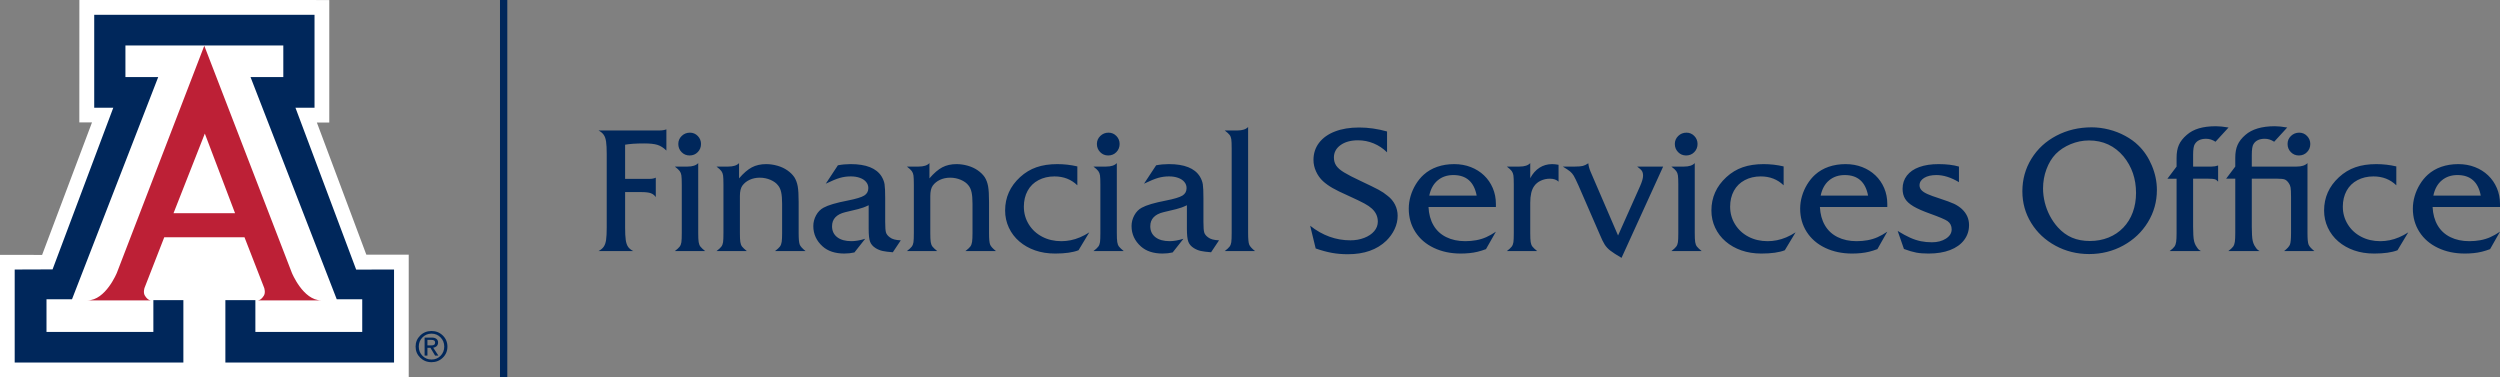 <?xml version="1.0" encoding="iso-8859-1"?>
<!-- Generator: Adobe Illustrator 19.2.0, SVG Export Plug-In . SVG Version: 6.00 Build 0)  -->
<!DOCTYPE svg PUBLIC "-//W3C//DTD SVG 1.1//EN" "http://www.w3.org/Graphics/SVG/1.1/DTD/svg11.dtd">
<svg version="1.1" id="Layer_1" xmlns="http://www.w3.org/2000/svg" xmlns:xlink="http://www.w3.org/1999/xlink" x="0px" y="0px"
	 viewBox="0 0 432.013 65.202" style="enable-background:new 0 0 432.013 65.202;" xml:space="preserve">
<rect x="0" y="0" width="432.013" height="65.202" fill="#808080" stroke="none"/>
<g>
	<polygon style="fill:#FFFFFF;" points="13.717,0 13.708,21.157 15.899,21.153 7.277,44.05 0,44.041 0,65.202 70.63,65.202 
		70.63,44.012 63.302,44.003 54.755,21.17 56.9,21.18 56.9,0.006 	"/>
	<g>
		<path style="fill:#BD2036;" d="M35.302,7.906L50.43,47.134c0,0,1.939,4.773,5.087,4.773H44.502c0,0,0.553,0.081,1.104-0.838
			c0.316-0.524,0.05-1.312,0.05-1.312L42.25,41h-6.948h-6.918l-3.412,8.757c0,0-0.26,0.788,0.055,1.312
			c0.549,0.919,1.101,0.838,1.101,0.838H15.114c3.146,0,5.086-4.773,5.086-4.773L35.302,7.906z"/>
	</g>
	<polygon style="fill:#00275B;" points="35.316,7.857 48.957,7.857 48.957,13.313 43.29,13.313 58.19,51.715 62.596,51.715 
		62.596,57.365 44.13,57.365 44.13,51.868 38.946,51.868 38.946,62.647 68.093,62.647 68.093,46.576 61.548,46.587 51.056,18.616 
		54.351,18.616 54.351,2.554 35.316,2.554 16.281,2.554 16.281,18.616 19.577,18.616 9.084,46.552 2.539,46.576 2.539,62.647 
		31.688,62.647 31.688,51.868 26.502,51.868 26.502,57.365 8.035,57.365 8.035,51.715 12.442,51.715 27.342,13.313 21.675,13.313 
		21.675,7.857 	"/>
	<g>
		<path style="fill:#00275B;" d="M76.519,57.98c0.533,0.521,0.799,1.159,0.799,1.915c0,0.753-0.265,1.39-0.797,1.912
			c-0.532,0.52-1.183,0.78-1.955,0.78c-0.771,0-1.42-0.26-1.953-0.78c-0.53-0.522-0.796-1.159-0.796-1.912
			c0-0.756,0.267-1.394,0.798-1.915c0.533-0.522,1.183-0.781,1.951-0.781C75.336,57.199,75.986,57.458,76.519,57.98 M76.131,58.304
			c-0.424-0.433-0.947-0.649-1.565-0.649c-0.617,0-1.137,0.216-1.562,0.649c-0.426,0.433-0.638,0.964-0.638,1.591
			c0,0.626,0.212,1.157,0.638,1.589c0.425,0.431,0.945,0.647,1.562,0.647c0.616,0,1.137-0.216,1.564-0.647
			c0.426-0.432,0.639-0.963,0.639-1.589C76.769,59.268,76.557,58.737,76.131,58.304 M73.374,58.336h0.247h1.001
			c0.337,0,0.6,0.075,0.792,0.223c0.191,0.149,0.287,0.357,0.287,0.621c0,0.287-0.096,0.515-0.288,0.678
			c-0.143,0.121-0.327,0.199-0.552,0.229l0.896,1.364h-0.282H75.19l-0.807-1.346l-0.52,0.002v1.344h-0.244h-0.245V58.336z
			 M73.863,59.692h0.663c0.231,0,0.399-0.041,0.506-0.123c0.107-0.082,0.159-0.211,0.159-0.387c0-0.155-0.052-0.267-0.159-0.341
			c-0.107-0.072-0.275-0.109-0.506-0.109h-0.663V59.692z"/>
	</g>
	<polygon style="fill:#FFFFFF;" points="35.29,36.842 40.619,36.842 35.395,23.082 29.985,36.842 	"/>
	<rect x="86.4" y="0" style="fill:#00275B;" width="1.264" height="65.202"/>
	<g>
		<path style="fill:#00275B;" d="M421.949,31.173c0.733-0.616,1.636-0.923,2.71-0.923c2.236,0,3.579,1.181,4.028,3.545h-8.188
			C420.733,32.662,421.217,31.788,421.949,31.173 M432.013,35.259c0-0.996-0.181-1.916-0.542-2.761
			c-0.362-0.844-0.865-1.575-1.509-2.19c-0.645-0.615-1.406-1.093-2.285-1.435s-1.836-0.513-2.871-0.513
			c-1.055,0-2.029,0.154-2.923,0.461c-0.893,0.308-1.677,0.765-2.351,1.37c-0.518,0.469-0.972,1.023-1.362,1.663
			c-0.391,0.639-0.691,1.318-0.901,2.036c-0.21,0.718-0.315,1.443-0.315,2.175c0,1.494,0.378,2.832,1.135,4.014
			c0.757,1.181,1.822,2.1,3.194,2.754c1.372,0.654,2.917,0.981,4.636,0.981c0.508,0,1.013-0.024,1.516-0.073
			c0.503-0.049,0.981-0.13,1.436-0.242c0.454-0.112,0.93-0.261,1.428-0.447l1.714-3.017c-0.577,0.391-1.133,0.705-1.67,0.945
			c-0.537,0.239-1.111,0.415-1.721,0.527c-0.611,0.112-1.248,0.168-1.912,0.168c-1.24,0-2.334-0.234-3.281-0.703
			c-0.948-0.468-1.68-1.147-2.198-2.036c-0.517-0.888-0.805-1.943-0.864-3.164h11.646V35.259z M410.639,28.36
			c-1.368,0-2.571,0.181-3.611,0.542c-1.04,0.361-1.985,0.933-2.835,1.714c-1.719,1.582-2.578,3.501-2.578,5.757
			c0,1.054,0.215,2.043,0.645,2.966c0.429,0.923,1.035,1.719,1.816,2.388s1.692,1.184,2.732,1.545c1.04,0.361,2.19,0.542,3.45,0.542
			c1.718,0,3.066-0.19,4.043-0.571l1.86-3.091c-0.527,0.342-1.062,0.628-1.604,0.857c-0.542,0.23-1.082,0.398-1.619,0.505
			c-0.537,0.108-1.074,0.161-1.611,0.161c-1.221,0-2.322-0.256-3.303-0.769c-0.982-0.512-1.756-1.228-2.322-2.146
			c-0.566-0.917-0.85-1.933-0.85-3.046c0-1.035,0.218-1.951,0.652-2.747c0.435-0.796,1.06-1.409,1.875-1.838
			c0.816-0.43,1.736-0.645,2.762-0.645c1.582,0,2.9,0.513,3.955,1.538v-3.266C412.963,28.492,411.81,28.36,410.639,28.36
			 M395.896,23.489c-0.395,0.376-0.593,0.838-0.593,1.385c0,0.556,0.188,1.028,0.564,1.413c0.376,0.386,0.837,0.579,1.384,0.579
			c0.566,0,1.038-0.193,1.414-0.579c0.376-0.385,0.564-0.857,0.564-1.413c0-0.528-0.186-0.984-0.557-1.37s-0.825-0.579-1.362-0.579
			C396.763,22.925,396.292,23.114,395.896,23.489 M386.265,40.269c0,0.684-0.025,1.194-0.073,1.531
			c-0.049,0.337-0.149,0.61-0.301,0.82c-0.151,0.21-0.427,0.467-0.827,0.769h5.405c-0.225-0.136-0.381-0.254-0.469-0.351
			c-0.088-0.098-0.234-0.313-0.439-0.645c-0.117-0.224-0.208-0.466-0.271-0.725c-0.064-0.259-0.108-0.617-0.132-1.077
			c-0.025-0.458-0.037-0.927-0.037-1.406V30.88h4.468c0.576,0,0.981,0.043,1.216,0.131c0.234,0.088,0.459,0.284,0.674,0.586
			c0.175,0.235,0.29,0.498,0.344,0.791c0.053,0.293,0.08,0.83,0.08,1.612v6.269c0,1.006-0.061,1.668-0.183,1.985
			c-0.122,0.318-0.461,0.696-1.018,1.135h5.244c-0.556-0.439-0.896-0.817-1.018-1.135c-0.122-0.317-0.183-0.979-0.183-1.985V28.184
			c-0.39,0.401-1.01,0.601-1.86,0.601h-7.764v-2.022c0-0.947,0.098-1.567,0.293-1.86c0.371-0.615,1.021-0.923,1.948-0.923
			c0.567,0,1.109,0.171,1.626,0.513l2.256-2.461c-0.849-0.147-1.562-0.22-2.138-0.22c-2.247,0-3.946,0.503-5.098,1.509
			c-0.625,0.537-1.072,1.108-1.34,1.714c-0.269,0.605-0.403,1.343-0.403,2.212v1.538l-1.582,2.095h1.582V40.269z M381.618,30.88
			c0.547,0,0.92,0.031,1.12,0.095c0.2,0.063,0.389,0.203,0.564,0.417v-2.798c-0.351,0.127-0.722,0.191-1.113,0.191h-3.208v-2.022
			c0-0.947,0.098-1.567,0.293-1.86c0.371-0.615,1.02-0.923,1.948-0.923c0.566,0,1.108,0.171,1.626,0.513l2.256-2.461
			c-0.879-0.147-1.602-0.22-2.168-0.22c-1.142,0-2.126,0.122-2.952,0.366c-0.825,0.245-1.53,0.625-2.116,1.143
			c-0.625,0.537-1.072,1.108-1.341,1.714c-0.268,0.605-0.402,1.343-0.402,2.212v1.538l-1.582,2.095h1.582v9.389
			c0,0.684-0.025,1.194-0.074,1.531c-0.049,0.337-0.149,0.61-0.3,0.82c-0.151,0.21-0.427,0.467-0.828,0.769h5.406
			c-0.225-0.136-0.381-0.254-0.469-0.351c-0.088-0.098-0.234-0.313-0.44-0.645c-0.117-0.224-0.207-0.466-0.271-0.725
			c-0.063-0.259-0.107-0.617-0.131-1.077c-0.025-0.458-0.037-0.927-0.037-1.406V30.88H381.618z M366.965,27.042
			c1.435,1.757,2.153,3.857,2.153,6.298c0,1.211-0.188,2.327-0.564,3.348c-0.376,1.02-0.923,1.904-1.64,2.651
			c-0.718,0.747-1.57,1.318-2.557,1.714c-0.986,0.395-2.055,0.593-3.208,0.593c-1.162,0-2.195-0.193-3.098-0.578
			c-0.903-0.386-1.721-0.984-2.453-1.795c-0.528-0.586-0.984-1.245-1.37-1.977c-0.386-0.733-0.679-1.504-0.879-2.315
			c-0.2-0.81-0.3-1.616-0.3-2.417c0-1.152,0.195-2.256,0.586-3.31c0.39-1.055,0.923-1.934,1.596-2.637
			c0.704-0.713,1.568-1.282,2.593-1.707c1.026-0.424,2.08-0.637,3.164-0.637C363.42,24.273,365.412,25.196,366.965,27.042
			 M355.363,23.445c-1.836,0.962-3.276,2.291-4.321,3.985c-1.045,1.694-1.567,3.572-1.567,5.632c0,1.992,0.51,3.816,1.53,5.471
			c1.021,1.656,2.417,2.964,4.19,3.926c1.772,0.962,3.713,1.443,5.823,1.443c2.128,0,4.091-0.491,5.888-1.472
			c1.797-0.982,3.216-2.322,4.256-4.021c1.04-1.699,1.56-3.56,1.56-5.581c0-1.426-0.291-2.832-0.872-4.219
			c-0.581-1.387-1.36-2.549-2.336-3.486c-0.625-0.616-1.385-1.165-2.278-1.648c-0.894-0.484-1.839-0.85-2.835-1.099
			c-0.996-0.249-1.982-0.373-2.959-0.373C359.225,22.003,357.199,22.484,355.363,23.445 M334.987,28.36
			c-1.28,0-2.386,0.168-3.318,0.505c-0.933,0.337-1.648,0.828-2.146,1.473c-0.498,0.644-0.747,1.406-0.747,2.285
			c0,0.674,0.144,1.247,0.432,1.721c0.288,0.474,0.769,0.911,1.443,1.311c0.674,0.4,1.626,0.82,2.856,1.26
			c1.65,0.595,2.661,1.025,3.032,1.289c0.479,0.342,0.718,0.82,0.718,1.435c0,0.635-0.327,1.165-0.981,1.59
			c-0.655,0.424-1.465,0.637-2.432,0.637c-0.674,0-1.311-0.061-1.911-0.183c-0.601-0.122-1.219-0.325-1.853-0.608
			c-0.635-0.283-1.353-0.674-2.154-1.172l1.084,3.12c0.85,0.313,1.562,0.522,2.139,0.63c0.576,0.107,1.284,0.161,2.124,0.161
			c1.416,0,2.649-0.2,3.699-0.6c1.049-0.401,1.86-0.977,2.431-1.729c0.572-0.752,0.857-1.616,0.857-2.593
			c0-1.074-0.41-1.997-1.23-2.768c-0.41-0.371-0.867-0.674-1.37-0.909c-0.503-0.234-1.365-0.551-2.585-0.952
			c-0.86-0.273-1.529-0.517-2.007-0.732c-0.479-0.215-0.826-0.444-1.04-0.689c-0.215-0.244-0.323-0.517-0.323-0.82
			c0-0.527,0.266-0.954,0.799-1.282c0.532-0.327,1.238-0.49,2.117-0.49c1.23,0,2.529,0.41,3.896,1.23v-2.695
			C337.55,28.502,336.373,28.36,334.987,28.36 M316.074,31.173c0.732-0.616,1.636-0.923,2.71-0.923c2.236,0,3.579,1.181,4.028,3.545
			h-8.188C314.858,32.662,315.342,31.788,316.074,31.173 M326.137,35.259c0-0.996-0.18-1.916-0.542-2.761
			c-0.361-0.844-0.864-1.575-1.508-2.19c-0.645-0.615-1.407-1.093-2.286-1.435c-0.878-0.342-1.836-0.513-2.871-0.513
			c-1.054,0-2.028,0.154-2.922,0.461c-0.894,0.308-1.677,0.765-2.351,1.37c-0.518,0.469-0.972,1.023-1.362,1.663
			c-0.391,0.639-0.691,1.318-0.901,2.036c-0.21,0.718-0.315,1.443-0.315,2.175c0,1.494,0.378,2.832,1.135,4.014
			c0.757,1.181,1.821,2.1,3.193,2.754c1.372,0.654,2.918,0.981,4.637,0.981c0.507,0,1.013-0.024,1.516-0.073s0.981-0.13,1.435-0.242
			s0.931-0.261,1.429-0.447l1.713-3.017c-0.576,0.391-1.133,0.705-1.669,0.945c-0.538,0.239-1.111,0.415-1.722,0.527
			c-0.61,0.112-1.247,0.168-1.911,0.168c-1.241,0-2.334-0.234-3.282-0.703c-0.947-0.468-1.679-1.147-2.197-2.036
			c-0.518-0.888-0.805-1.943-0.864-3.164h11.645V35.259z M304.763,28.36c-1.367,0-2.57,0.181-3.61,0.542
			c-1.04,0.361-1.985,0.933-2.835,1.714c-1.719,1.582-2.578,3.501-2.578,5.757c0,1.054,0.215,2.043,0.644,2.966
			c0.43,0.923,1.036,1.719,1.817,2.388c0.781,0.669,1.692,1.184,2.732,1.545c1.04,0.361,2.19,0.542,3.45,0.542
			c1.718,0,3.066-0.19,4.043-0.571l1.86-3.091c-0.527,0.342-1.062,0.628-1.604,0.857c-0.542,0.23-1.082,0.398-1.619,0.505
			c-0.537,0.108-1.074,0.161-1.611,0.161c-1.221,0-2.322-0.256-3.303-0.769c-0.982-0.512-1.756-1.228-2.322-2.146
			c-0.567-0.917-0.85-1.933-0.85-3.046c0-1.035,0.217-1.951,0.652-2.747c0.435-0.796,1.06-1.409,1.875-1.838
			c0.815-0.43,1.736-0.645,2.761-0.645c1.582,0,2.901,0.513,3.955,1.538v-3.266C307.088,28.492,305.935,28.36,304.763,28.36
			 M290.005,23.497c-0.39,0.381-0.586,0.84-0.586,1.377c0,0.556,0.188,1.028,0.564,1.413c0.376,0.386,0.838,0.579,1.385,0.579
			c0.566,0,1.037-0.193,1.413-0.579c0.376-0.385,0.564-0.857,0.564-1.413c0-0.528-0.185-0.984-0.556-1.37
			c-0.372-0.386-0.826-0.579-1.363-0.579C290.87,22.925,290.396,23.116,290.005,23.497 M291.016,28.785h-2.197
			c0.41,0.312,0.691,0.571,0.842,0.776c0.151,0.205,0.249,0.454,0.293,0.747c0.044,0.293,0.066,0.826,0.066,1.597v8.364
			c0,0.762-0.022,1.292-0.066,1.59c-0.044,0.298-0.142,0.549-0.293,0.754c-0.151,0.205-0.432,0.464-0.842,0.776h5.244
			c-0.401-0.322-0.676-0.583-0.828-0.783c-0.151-0.2-0.251-0.462-0.3-0.784c-0.049-0.322-0.073-0.84-0.073-1.553V28.184
			C292.491,28.585,291.875,28.785,291.016,28.785 M274.862,29.678c-0.215-0.498-0.346-0.986-0.395-1.464
			c-0.342,0.234-0.659,0.388-0.952,0.461c-0.293,0.073-0.743,0.11-1.348,0.11h-2.109c0.595,0.361,1.015,0.642,1.259,0.842
			c0.244,0.2,0.455,0.447,0.63,0.74c0.176,0.293,0.449,0.854,0.821,1.684l3.72,8.555c0.293,0.713,0.562,1.262,0.806,1.648
			c0.244,0.386,0.566,0.735,0.967,1.047c0.4,0.313,1.049,0.733,1.948,1.26l7.192-15.776h-4.497c0.411,0.293,0.684,0.542,0.821,0.747
			c0.136,0.205,0.205,0.483,0.205,0.835c0,0.43-0.181,1.05-0.542,1.86l-3.78,8.467L274.862,29.678z M264.808,42.606
			c-0.152-0.2-0.252-0.462-0.301-0.784c-0.049-0.322-0.073-0.84-0.073-1.553v-5.215c0-1.298,0.225-2.26,0.674-2.885
			c0.273-0.401,0.654-0.716,1.142-0.945c0.489-0.23,1.016-0.344,1.582-0.344c0.645,0,1.143,0.171,1.495,0.512v-2.915
			c-0.44-0.078-0.806-0.117-1.099-0.117c-0.82,0-1.553,0.208-2.197,0.623c-0.645,0.415-1.177,1.018-1.597,1.809v-2.608
			c-0.371,0.401-0.987,0.601-1.846,0.601h-2.197c0.41,0.312,0.691,0.571,0.842,0.776c0.152,0.205,0.249,0.454,0.293,0.747
			s0.066,0.826,0.066,1.597v8.364c0,0.762-0.022,1.292-0.066,1.59s-0.141,0.549-0.293,0.754c-0.151,0.205-0.432,0.464-0.842,0.776
			h5.244C265.235,43.067,264.959,42.806,264.808,42.606 M248.437,31.173c0.732-0.616,1.635-0.923,2.71-0.923
			c2.236,0,3.579,1.181,4.028,3.545h-8.189C247.221,32.662,247.704,31.788,248.437,31.173 M258.5,35.259
			c0-0.996-0.181-1.916-0.542-2.761c-0.361-0.844-0.864-1.575-1.509-2.19c-0.644-0.615-1.406-1.093-2.285-1.435
			s-1.836-0.513-2.871-0.513c-1.055,0-2.029,0.154-2.922,0.461c-0.894,0.308-1.678,0.765-2.351,1.37
			c-0.518,0.469-0.972,1.023-1.363,1.663c-0.39,0.639-0.691,1.318-0.901,2.036c-0.21,0.718-0.315,1.443-0.315,2.175
			c0,1.494,0.379,2.832,1.136,4.014c0.756,1.181,1.821,2.1,3.193,2.754c1.372,0.654,2.917,0.981,4.636,0.981
			c0.508,0,1.013-0.024,1.516-0.073c0.503-0.049,0.982-0.13,1.436-0.242c0.454-0.112,0.93-0.261,1.428-0.447l1.714-3.017
			c-0.576,0.391-1.133,0.705-1.67,0.945c-0.537,0.239-1.111,0.415-1.721,0.527s-1.248,0.168-1.912,0.168
			c-1.24,0-2.334-0.234-3.281-0.703c-0.947-0.468-1.68-1.147-2.197-2.036c-0.518-0.888-0.806-1.943-0.864-3.164H258.5V35.259z
			 M234.856,22.032c-1.591,0-2.981,0.229-4.167,0.688c-1.187,0.46-2.102,1.111-2.747,1.956c-0.644,0.845-0.966,1.834-0.966,2.966
			c0,0.674,0.148,1.338,0.446,1.992c0.298,0.655,0.696,1.211,1.194,1.67c0.459,0.42,1.006,0.813,1.641,1.18
			c0.634,0.366,1.547,0.813,2.739,1.34c1.309,0.596,2.236,1.042,2.783,1.34s0.972,0.589,1.275,0.872
			c0.693,0.625,1.04,1.377,1.04,2.256c0,0.615-0.208,1.167-0.623,1.655c-0.415,0.488-0.989,0.874-1.721,1.157
			c-0.732,0.284-1.529,0.425-2.388,0.425c-2.519,0-4.839-0.84-6.958-2.52l0.952,3.926c1.006,0.352,1.939,0.606,2.798,0.762
			c0.859,0.156,1.787,0.234,2.783,0.234c2.803,0,5.015-0.781,6.636-2.343c0.606-0.596,1.082-1.265,1.428-2.007
			c0.347-0.742,0.52-1.504,0.52-2.285c0-0.684-0.149-1.324-0.446-1.919c-0.298-0.596-0.721-1.104-1.267-1.524
			c-0.46-0.39-0.989-0.747-1.59-1.069c-0.6-0.322-1.609-0.815-3.025-1.48c-1.318-0.615-2.299-1.12-2.944-1.516
			c-0.645-0.395-1.096-0.791-1.355-1.186c-0.259-0.396-0.388-0.857-0.388-1.385c0-0.878,0.383-1.594,1.15-2.146
			c0.766-0.551,1.774-0.827,3.025-0.827c0.927,0,1.823,0.178,2.688,0.534c0.864,0.357,1.638,0.872,2.321,1.546V22.72
			C238.059,22.261,236.448,22.032,234.856,22.032 M215.864,42.254c-0.122-0.317-0.183-0.979-0.183-1.985V21.944
			c-0.371,0.401-0.991,0.601-1.86,0.601h-2.183c0.41,0.312,0.691,0.569,0.842,0.769c0.152,0.2,0.249,0.446,0.293,0.739
			s0.066,0.831,0.066,1.612v14.604c0,0.762-0.022,1.292-0.066,1.59s-0.141,0.549-0.293,0.754c-0.151,0.205-0.432,0.464-0.842,0.776
			h5.244C216.326,42.95,215.986,42.572,215.864,42.254 M205.346,41.763c0.161,0.44,0.481,0.811,0.959,1.114
			c0.381,0.234,0.781,0.398,1.201,0.49c0.42,0.093,1.011,0.169,1.773,0.227l1.377-2.065c-0.87-0.029-1.499-0.2-1.89-0.513
			c-0.361-0.263-0.586-0.549-0.674-0.857c-0.088-0.307-0.132-0.91-0.132-1.809v-4.087c0-1.162-0.036-1.97-0.109-2.424
			c-0.074-0.454-0.247-0.906-0.521-1.355c-0.888-1.416-2.671-2.124-5.346-2.124c-0.762,0-1.494,0.068-2.197,0.205l-2.095,3.179
			c1.035-0.498,1.85-0.833,2.446-1.004c0.596-0.17,1.221-0.256,1.875-0.256c0.586,0,1.111,0.083,1.575,0.249
			s0.822,0.403,1.076,0.711c0.254,0.307,0.381,0.661,0.381,1.062c0,0.566-0.237,0.996-0.71,1.289
			c-0.474,0.293-1.428,0.581-2.864,0.864c-1.982,0.381-3.369,0.791-4.16,1.23c-0.537,0.284-0.967,0.721-1.289,1.311
			c-0.322,0.591-0.484,1.214-0.484,1.868c0,1.377,0.537,2.549,1.612,3.516c0.918,0.82,2.168,1.23,3.75,1.23
			c0.615,0,1.196-0.064,1.743-0.19l1.86-2.359c-0.898,0.274-1.689,0.41-2.373,0.41c-1.054,0-1.877-0.229-2.468-0.688
			c-0.591-0.459-0.886-1.089-0.886-1.89c0-1.25,0.762-2.06,2.285-2.431c1.143-0.264,1.877-0.44,2.205-0.528
			c0.327-0.088,0.624-0.178,0.893-0.271c0.269-0.092,0.584-0.227,0.945-0.402v4.086C205.104,40.587,205.184,41.324,205.346,41.763
			 M190.136,23.497c-0.39,0.381-0.586,0.84-0.586,1.377c0,0.556,0.188,1.028,0.564,1.413c0.376,0.386,0.838,0.579,1.385,0.579
			c0.566,0,1.037-0.193,1.413-0.579c0.376-0.385,0.564-0.857,0.564-1.413c0-0.528-0.185-0.984-0.556-1.37
			c-0.372-0.386-0.826-0.579-1.363-0.579C191.001,22.925,190.527,23.116,190.136,23.497 M191.147,28.785h-2.197
			c0.41,0.312,0.691,0.571,0.842,0.776c0.151,0.205,0.249,0.454,0.293,0.747c0.044,0.293,0.066,0.826,0.066,1.597v8.364
			c0,0.762-0.022,1.292-0.066,1.59c-0.044,0.298-0.142,0.549-0.293,0.754c-0.151,0.205-0.432,0.464-0.842,0.776h5.244
			c-0.401-0.322-0.676-0.583-0.828-0.783c-0.151-0.2-0.251-0.462-0.3-0.784c-0.049-0.322-0.073-0.84-0.073-1.553V28.184
			C192.622,28.585,192.006,28.785,191.147,28.785 M182.714,28.36c-1.368,0-2.571,0.181-3.611,0.542
			c-1.04,0.361-1.985,0.933-2.835,1.714c-1.718,1.582-2.578,3.501-2.578,5.757c0,1.054,0.215,2.043,0.645,2.966
			c0.429,0.923,1.035,1.719,1.816,2.388c0.781,0.669,1.692,1.184,2.732,1.545s2.19,0.542,3.45,0.542c1.719,0,3.066-0.19,4.043-0.571
			l1.86-3.091c-0.527,0.342-1.062,0.628-1.604,0.857c-0.542,0.23-1.081,0.398-1.618,0.505c-0.538,0.108-1.075,0.161-1.612,0.161
			c-1.221,0-2.322-0.256-3.303-0.769c-0.981-0.512-1.756-1.228-2.322-2.146c-0.566-0.917-0.849-1.933-0.849-3.046
			c0-1.035,0.217-1.951,0.651-2.747c0.435-0.796,1.06-1.409,1.875-1.838c0.816-0.43,1.736-0.645,2.762-0.645
			c1.582,0,2.9,0.513,3.955,1.538v-3.266C185.038,28.492,183.886,28.36,182.714,28.36 M158.752,28.785h-2.036
			c0.41,0.312,0.69,0.571,0.842,0.776c0.151,0.205,0.249,0.454,0.293,0.747c0.044,0.293,0.066,0.826,0.066,1.597v8.364
			c0,0.762-0.022,1.292-0.066,1.59c-0.044,0.298-0.142,0.549-0.293,0.754c-0.152,0.205-0.432,0.464-0.842,0.776h5.244
			c-0.401-0.322-0.676-0.583-0.828-0.783c-0.151-0.2-0.251-0.462-0.3-0.784c-0.049-0.322-0.073-0.84-0.073-1.553v-6.387
			c0-0.8,0.141-1.401,0.424-1.801c0.313-0.43,0.733-0.767,1.26-1.011c0.528-0.244,1.108-0.366,1.743-0.366
			c0.655,0,1.272,0.124,1.853,0.373c0.581,0.249,1.023,0.574,1.326,0.974c0.244,0.293,0.42,0.687,0.527,1.18
			c0.108,0.493,0.162,1.159,0.162,1.999v5.039c0,0.684-0.025,1.192-0.074,1.524c-0.049,0.332-0.151,0.603-0.307,0.813
			c-0.157,0.21-0.44,0.471-0.85,0.783h5.288c-0.556-0.439-0.896-0.817-1.018-1.135c-0.122-0.317-0.183-0.979-0.183-1.985v-5.376
			c0-1.201-0.054-2.102-0.161-2.702c-0.108-0.601-0.303-1.126-0.586-1.575c-0.303-0.44-0.703-0.833-1.201-1.179
			c-0.498-0.347-1.072-0.613-1.721-0.799c-0.65-0.185-1.297-0.278-1.941-0.278c-0.938,0-1.758,0.183-2.461,0.549
			c-0.703,0.367-1.446,1.004-2.227,1.912v-2.637C160.241,28.585,159.621,28.785,158.752,28.785 M150.351,41.763
			c0.161,0.44,0.481,0.811,0.96,1.114c0.38,0.234,0.781,0.398,1.201,0.49c0.42,0.093,1.011,0.169,1.772,0.227l1.377-2.065
			c-0.869-0.029-1.499-0.2-1.889-0.513c-0.362-0.263-0.586-0.549-0.674-0.857c-0.088-0.307-0.132-0.91-0.132-1.809v-4.087
			c0-1.162-0.037-1.97-0.11-2.424c-0.073-0.454-0.247-0.906-0.52-1.355c-0.889-1.416-2.671-2.124-5.347-2.124
			c-0.761,0-1.494,0.068-2.197,0.205l-2.095,3.179c1.035-0.498,1.851-0.833,2.447-1.004c0.595-0.17,1.22-0.256,1.875-0.256
			c0.586,0,1.11,0.083,1.574,0.249c0.464,0.166,0.823,0.403,1.077,0.711c0.254,0.307,0.381,0.661,0.381,1.062
			c0,0.566-0.237,0.996-0.711,1.289c-0.473,0.293-1.428,0.581-2.863,0.864c-1.983,0.381-3.37,0.791-4.161,1.23
			c-0.537,0.284-0.966,0.721-1.289,1.311c-0.322,0.591-0.483,1.214-0.483,1.868c0,1.377,0.537,2.549,1.611,3.516
			c0.918,0.82,2.168,1.23,3.75,1.23c0.616,0,1.196-0.064,1.743-0.19l1.861-2.359c-0.899,0.274-1.69,0.41-2.373,0.41
			c-1.055,0-1.878-0.229-2.468-0.688c-0.591-0.459-0.887-1.089-0.887-1.89c0-1.25,0.762-2.06,2.285-2.431
			c1.143-0.264,1.878-0.44,2.205-0.528s0.625-0.178,0.894-0.271c0.268-0.092,0.583-0.227,0.944-0.402v4.086
			C150.109,40.587,150.19,41.324,150.351,41.763 M125.851,28.785h-2.036c0.41,0.312,0.691,0.571,0.842,0.776
			c0.151,0.205,0.249,0.454,0.293,0.747s0.066,0.826,0.066,1.597v8.364c0,0.762-0.022,1.292-0.066,1.59s-0.142,0.549-0.293,0.754
			c-0.151,0.205-0.432,0.464-0.842,0.776h5.244c-0.401-0.322-0.676-0.583-0.828-0.783c-0.151-0.2-0.251-0.462-0.3-0.784
			c-0.049-0.322-0.073-0.84-0.073-1.553v-6.387c0-0.8,0.141-1.401,0.425-1.801c0.312-0.43,0.732-0.767,1.259-1.011
			c0.528-0.244,1.109-0.366,1.744-0.366c0.654,0,1.271,0.124,1.853,0.373c0.58,0.249,1.022,0.574,1.325,0.974
			c0.244,0.293,0.42,0.687,0.528,1.18c0.107,0.493,0.161,1.159,0.161,1.999v5.039c0,0.684-0.025,1.192-0.073,1.524
			c-0.049,0.332-0.152,0.603-0.308,0.813c-0.156,0.21-0.44,0.471-0.85,0.783h5.288c-0.556-0.439-0.896-0.817-1.018-1.135
			c-0.122-0.317-0.183-0.979-0.183-1.985v-5.376c0-1.201-0.054-2.102-0.161-2.702c-0.108-0.601-0.303-1.126-0.586-1.575
			c-0.303-0.44-0.703-0.833-1.201-1.179c-0.498-0.347-1.072-0.613-1.721-0.799c-0.65-0.185-1.297-0.278-1.941-0.278
			c-0.938,0-1.758,0.183-2.461,0.549c-0.703,0.367-1.445,1.004-2.227,1.912v-2.637C127.34,28.585,126.72,28.785,125.851,28.785
			 M117.8,23.497c-0.391,0.381-0.586,0.84-0.586,1.377c0,0.556,0.188,1.028,0.564,1.413c0.375,0.386,0.837,0.579,1.384,0.579
			c0.566,0,1.037-0.193,1.413-0.579c0.376-0.385,0.564-0.857,0.564-1.413c0-0.528-0.185-0.984-0.556-1.37
			c-0.371-0.386-0.826-0.579-1.363-0.579C118.664,22.925,118.19,23.116,117.8,23.497 M118.81,28.785h-2.197
			c0.41,0.312,0.691,0.571,0.842,0.776c0.152,0.205,0.249,0.454,0.293,0.747s0.066,0.826,0.066,1.597v8.364
			c0,0.762-0.022,1.292-0.066,1.59s-0.141,0.549-0.293,0.754c-0.151,0.205-0.432,0.464-0.842,0.776h5.244
			c-0.4-0.322-0.676-0.583-0.827-0.783c-0.152-0.2-0.252-0.462-0.301-0.784c-0.049-0.322-0.073-0.84-0.073-1.553V28.184
			C120.285,28.585,119.67,28.785,118.81,28.785 M110.835,33.194c0.723,0,1.262,0.064,1.619,0.19
			c0.356,0.127,0.646,0.352,0.871,0.674v-3.354c-0.293,0.137-0.649,0.205-1.069,0.205h-4.234v-5.903
			c0.372-0.069,0.83-0.122,1.377-0.162c0.547-0.039,1.187-0.058,1.919-0.058c0.996,0,1.76,0.083,2.293,0.249
			c0.532,0.166,1.047,0.493,1.545,0.981v-3.662c-0.322,0.127-0.723,0.191-1.201,0.191h-10.532c0.39,0.205,0.688,0.451,0.893,0.739
			c0.206,0.288,0.345,0.684,0.418,1.187c0.073,0.503,0.11,1.208,0.11,2.117v12.758c0,0.909-0.037,1.614-0.11,2.117
			c-0.073,0.503-0.212,0.899-0.418,1.187c-0.205,0.288-0.503,0.534-0.893,0.739h6.006c-0.401-0.205-0.699-0.449-0.894-0.732
			c-0.195-0.283-0.329-0.679-0.403-1.187c-0.073-0.507-0.11-1.215-0.11-2.124v-6.152H110.835z"/>
	</g>
</g>
</svg>
